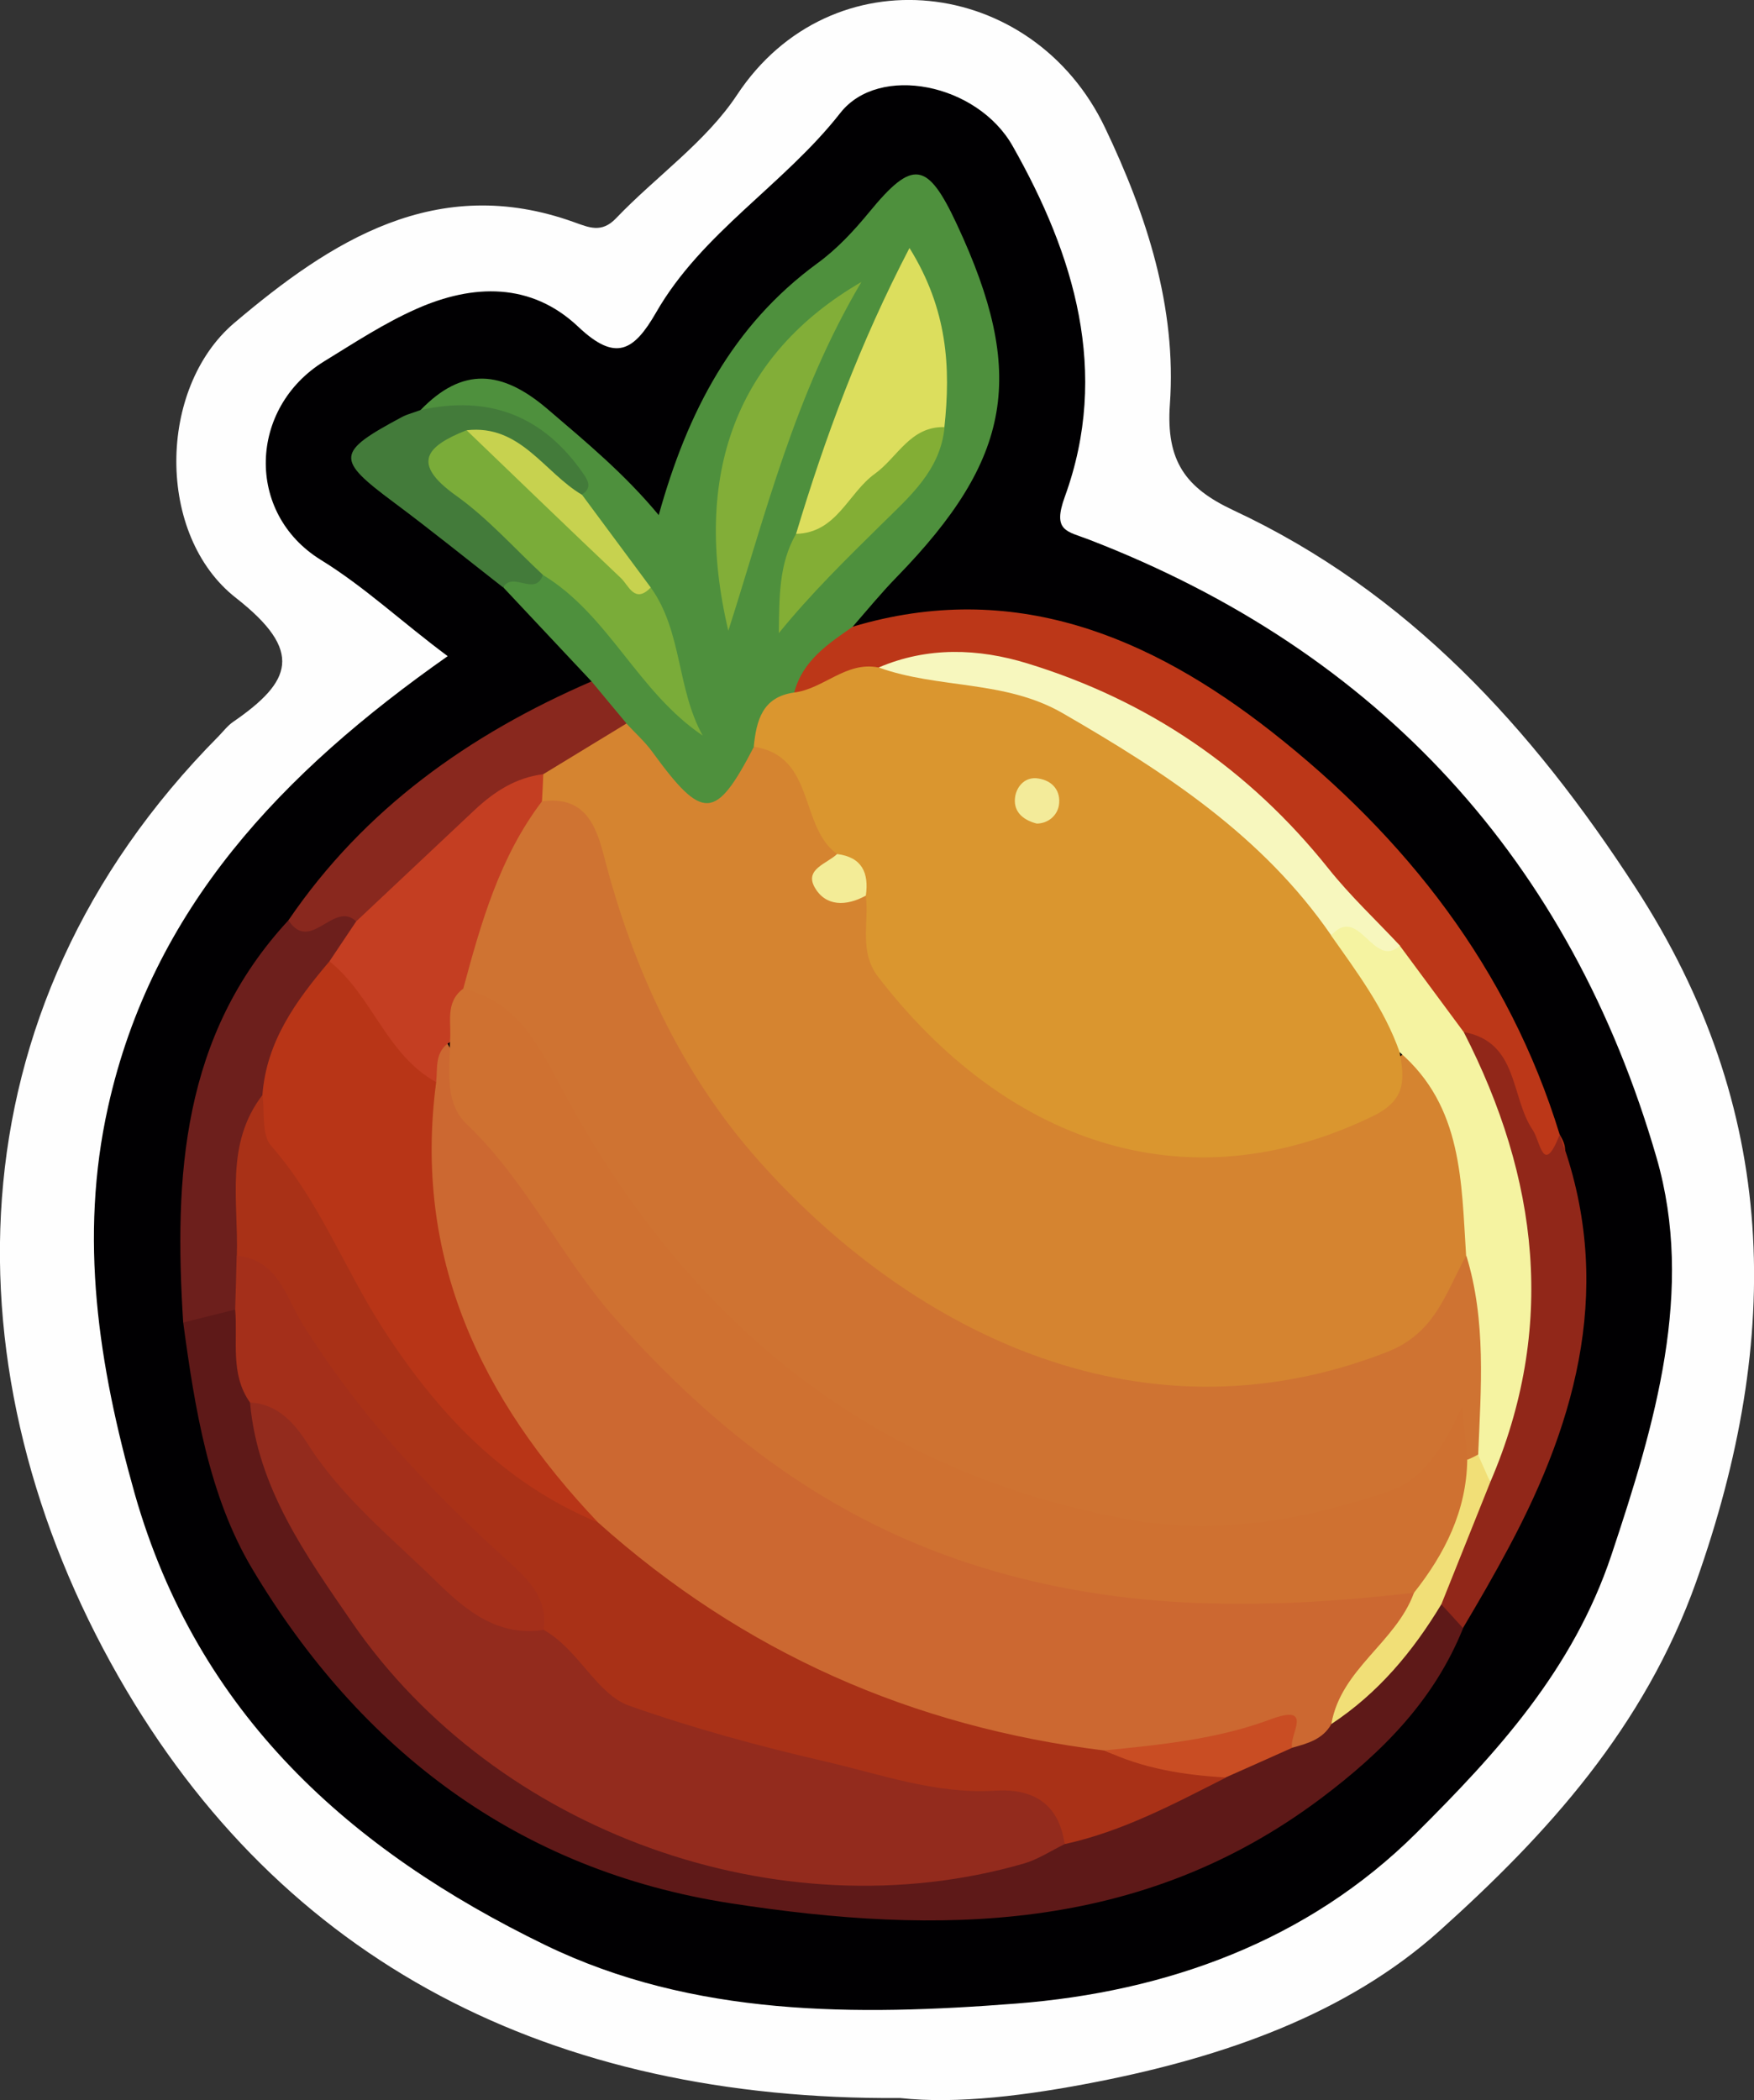 <?xml version="1.0" encoding="utf-8"?>
<!-- Generator: Adobe Illustrator 23.0.2, SVG Export Plug-In . SVG Version: 6.00 Build 0)  -->
<svg version="1.1" id="Camada_1" xmlns="http://www.w3.org/2000/svg" xmlns:xlink="http://www.w3.org/1999/xlink" x="0px" y="0px"
	 viewBox="0 0 94.5 113.14" style="enable-background:new 0 0 94.5 113.14;" xml:space="preserve">
<rect x="0" y="0" width="94.5" height="113.14" fill="#333333" stroke="none"/>
<style type="text/css">
	.st0{fill:#FEFEFE;}
	.st1{fill:#010002;}
	.st2{fill:#4E903D;}
	.st3{fill:#5E1918;}
	.st4{fill:#BC3718;}
	.st5{fill:#912719;}
	.st6{fill:#6D1F1C;}
	.st7{fill:#89281E;}
	.st8{fill:#437B3A;}
	.st9{fill:#D58430;}
	.st10{fill:#DA962F;}
	.st11{fill:#DCDE5D;}
	.st12{fill:#7AAC39;}
	.st13{fill:#82AE38;}
	.st14{fill:#83AE35;}
	.st15{fill:#C7D24F;}
	.st16{fill:#CC6831;}
	.st17{fill:#932B1D;}
	.st18{fill:#A93117;}
	.st19{fill:#A42F1A;}
	.st20{fill:#F1DF77;}
	.st21{fill:#C94D23;}
	.st22{fill:#F5F3A1;}
	.st23{fill:#F7F7BE;}
	.st24{fill:#B83517;}
	.st25{fill:#C43E22;}
	.st26{fill:#CF7332;}
	.st27{fill:#F3EC97;}
	.st28{fill:#F3EB9A;}
	.st29{fill:#CF7131;}
</style>
<g>
	<path class="st0" d="M48.5,113.03c-18.8,0.13-33.31-7.28-42.12-22.71c-9.18-16.08-9.36-35.77,5.41-50.67
		c0.25-0.26,0.48-0.56,0.77-0.76c3.15-2.17,3.83-3.8,0.15-6.68c-4.31-3.37-4.22-11.3-0.09-14.81c5.19-4.4,10.89-8.1,18.31-5.43
		c0.79,0.28,1.48,0.61,2.26-0.21c2.15-2.25,4.84-4.11,6.52-6.65c5.07-7.67,15.93-6.41,19.83,1.78c2.24,4.69,3.86,9.68,3.49,14.89
		c-0.22,3.08,0.87,4.51,3.4,5.7c9.43,4.4,16.11,11.74,21.68,20.33c7.75,11.93,7.96,24.2,3.28,37.39
		c-2.8,7.87-8.04,13.62-13.82,18.81c-5.04,4.53-11.69,6.81-18.44,8.14C55.37,112.89,51.57,113.37,48.5,113.03z"/>
	<path class="st1" d="M24.12,35.35c-2.5-1.86-4.47-3.73-6.84-5.19c-4.07-2.52-3.88-8.19,0.18-10.69c1.63-1,3.24-2.06,4.98-2.83
		c3.04-1.35,6.18-1.44,8.72,0.97c2,1.89,2.98,1.32,4.18-0.76c2.47-4.32,6.89-6.88,9.93-10.76c2.08-2.66,7.38-1.6,9.29,1.78
		c3.32,5.86,5.25,12.18,2.81,18.89c-0.68,1.87,0.11,1.85,1.3,2.31c15.68,6.05,25.96,17.35,30.58,33.3
		c2.06,7.11-0.07,14.33-2.43,21.4c-2.07,6.2-6.19,10.68-10.51,14.98c-5.85,5.82-13.45,8.56-21.56,9.19
		c-8.61,0.67-17.39,0.72-25.37-3.15c-10.5-5.1-18.73-12.42-22.12-24.31C5.3,73.53,4.25,66.69,5.82,59.64
		C8.2,48.93,15.21,41.61,24.12,35.35z"/>
	<path class="st2" d="M31.87,36.71c-1.58-1.69-3.17-3.37-4.75-5.06c0.36-1.64,1.67-0.85,2.61-1.02c3.3,1.38,4.42,4.85,6.65,6.77
		c-0.91-1.38-0.84-3.52-1.91-5.23c-1.07-1.79-2.61-3.27-3.46-5.21c-1.62-2.67-3.37-5.04-7.12-3.85c-0.65,0.21-1.5,0.14-1.23-1.02
		c2.26-2.34,4.38-2.15,6.83-0.06c2.07,1.77,4.16,3.5,6,5.72c1.55-5.57,3.98-10.22,8.54-13.56c1.05-0.76,1.97-1.75,2.8-2.76
		c2.34-2.85,3.13-2.77,4.73,0.67c3.76,8.06,2.98,12.59-3.25,18.99c-0.83,0.85-1.58,1.77-2.36,2.66c-0.46,1.62-1.89,2.55-2.74,3.88
		c-1.04,0.81-1.67,1.88-1.99,3.14c-2.09,3.91-3.85,4.11-6.45,0.73c-0.51-0.66-0.95-1.36-1.5-1.99
		C32.61,38.69,31.79,37.92,31.87,36.71z"/>
	<path class="st3" d="M78.83,87.71c-1.57,3.9-4.35,6.69-7.68,9.19c-9.68,7.26-20.58,7.37-31.77,5.64
		c-11.48-1.77-19.97-8.27-25.79-18.02c-2.34-3.92-3.1-8.67-3.72-13.28c0.87-0.86,1.77-1.61,3.06-0.75c0.98,1.49,0.75,3.31,1.31,4.91
		c3.29,11.51,10.42,19.78,21.78,23.42c6.71,2.15,13.94,1.67,20.9-0.05c2.94-0.98,5.73-2.32,8.55-3.58c1.15-0.63,2.39-1.06,3.59-1.56
		c0.87-0.37,1.72-0.79,2.45-1.42c2.16-1.76,3.79-4.04,5.79-5.95C78.53,85.97,78.63,86.9,78.83,87.71z"/>
	<path class="st4" d="M42.79,37.31c0.45-1.72,1.82-2.62,3.16-3.55c8.64-2.58,16,0.52,22.56,5.66c7.22,5.67,12.77,12.74,15.52,21.7
		c0.33,0.54,0.51,1.17-0.19,1.46c-0.8,0.32-1.3-0.32-1.69-0.9c-1.28-1.92-1.47-4.52-3.66-5.87c-1.88-0.98-2.29-3.21-3.83-4.49
		c-4.1-4.43-7.97-9.09-13.35-12.15c-4.4-2.5-8.9-3.87-13.94-2.44C45.82,36.79,44.45,38.21,42.79,37.31z"/>
	<path class="st5" d="M78.87,55.6c2.96,0.55,2.5,3.5,3.71,5.28c0.42,0.62,0.56,2.52,1.45,0.25c2.96,7.89,1.01,15.23-2.75,22.25
		c-0.77,1.45-1.61,2.9-2.46,4.33c-0.39-0.43-0.78-0.86-1.17-1.28c-0.88-2.82,1.82-4.61,2.03-7.11c2.53-6.95,2.54-13.82-0.5-20.64
		C78.76,57.7,78.21,56.71,78.87,55.6z"/>
	<path class="st6" d="M12.68,70.55c-0.94,0.23-1.87,0.47-2.81,0.7c-0.5-7.85-0.08-15.46,5.67-21.67c1.33,0.17,2.68-1.97,4,0.03
		c0.05,1.14-0.72,1.88-1.29,2.71c-1.64,2.2-2.96,4.55-3.61,7.25c-1.17,2.65-0.88,5.47-0.95,8.25
		C13.63,68.83,13.55,69.84,12.68,70.55z"/>
	<path class="st7" d="M19.19,49.64c-1.2-1.15-2.46,1.75-3.65-0.06c4.09-6.01,9.75-10.02,16.33-12.87c0.63,0.76,1.25,1.51,1.88,2.26
		c-0.62,2.15-2.83,2.21-4.28,3.27c-2.73,1.08-4.51,3.33-6.57,5.24C21.84,48.45,21.07,50.04,19.19,49.64z"/>
	<path class="st8" d="M22.66,22.09c3.69-0.82,6.61,0.31,8.76,3.42c0.3,0.43,0.47,0.79-0.08,1.14c-2.45,0.22-3.54-2.83-6.01-2.52
		c-1.76,1.44,0.14,1.96,0.72,2.75c1.01,1.4,3.15,1.93,3.2,4.09c-0.4,1.2-1.64-0.22-2.14,0.68c-1.96-1.53-3.9-3.1-5.9-4.59
		c-3.13-2.33-3.11-2.69,0.44-4.59C21.97,22.3,22.33,22.22,22.66,22.09z"/>
	<path class="st9" d="M29.27,41.71c1.49-0.91,2.99-1.82,4.48-2.73c0.47,0.51,0.99,0.97,1.39,1.52c2.73,3.75,3.41,3.72,5.48-0.27
		c1.62-0.89,2.4,0.22,3.02,1.38c0.66,1.23,1.37,2.45,1.75,3.81c-0.36,1.47,0.19,2.35,1.69,2.62c1.5,9.76,15.03,16.26,24.77,12.06
		c1.82-0.78,2.53-2.39,3.91-3.45c4.26,2.53,3.92,6.7,3.89,10.77c-0.6,4.14-3.3,5.88-7.12,7.02c-10.2,3.04-18.77-0.21-26.88-6.13
		C38.65,63.2,34.89,55.95,32.1,48.07c-0.66-1.88-1.44-3.51-2.99-4.75C28.85,42.75,28.86,42.21,29.27,41.71z"/>
	<path class="st10" d="M75.41,56.69c0.26,1.44,0.36,2.56-1.42,3.43c-10.28,4.99-19.94,1.24-26.67-7.48
		c-1.06-1.37-0.49-2.92-0.67-4.39c-0.82-0.54-1.29-1.31-1.55-2.24c-2.06-1.48-1.15-5.28-4.49-5.78c0.14-1.41,0.46-2.68,2.17-2.92
		c1.59-0.19,2.8-1.7,4.55-1.35c11.2-0.64,18.33,6.06,24.89,13.78C73.54,51.95,75.92,53.66,75.41,56.69z"/>
	<path class="st11" d="M42.89,28.76c1.56-5.19,3.43-10.25,6.11-15.4c2.05,3.3,2.23,6.43,1.88,9.66c-1.82,1.86-3.5,3.87-5.52,5.51
		C44.75,29.02,43.88,30.74,42.89,28.76z"/>
	<path class="st12" d="M29.26,30.98c-1.55-1.44-2.98-3.06-4.69-4.28c-2.44-1.74-1.61-2.66,0.56-3.52c4.19,1.79,6.57,5.7,9.93,8.47
		c1.71,2.38,1.39,5.44,2.8,7.98C34.35,37.26,32.81,33.14,29.26,30.98z"/>
	<path class="st13" d="M39.24,33.98c-1.99-8.41,0.45-14.89,7.17-18.79C42.8,21.29,41.26,27.68,39.24,33.98z"/>
	<path class="st14" d="M42.89,28.76c2.2-0.05,2.8-2.2,4.25-3.24c1.22-0.88,1.9-2.56,3.75-2.51c-0.22,2.32-1.87,3.73-3.38,5.22
		c-1.9,1.87-3.81,3.74-5.55,5.88C41.99,32.19,41.95,30.39,42.89,28.76z"/>
	<path class="st15" d="M35.06,31.65c-0.86,0.9-1.19-0.11-1.6-0.5c-2.79-2.64-5.55-5.31-8.32-7.97c2.9-0.33,4.17,2.27,6.22,3.48
		C32.59,28.32,33.82,29.98,35.06,31.65z"/>
	<path class="st16" d="M71.73,92.88c-0.46,0.83-1.29,1.05-2.12,1.28c-2.25-1.07-4.29,0.53-6.46,0.56c-1.26,0.02-2.53,0.48-3.84,0.49
		c-10.53-1.5-20.02-5.24-27.78-12.76c-6.66-6.69-10.17-14.55-8.93-24.16c0.15-0.95,0.25-1.94,1.36-2.32
		c3.97,6.92,8.56,13.38,14.29,18.98c6.81,6.67,15.27,9.47,24.51,10.52c4.51,0.51,8.94-0.7,13.42-0.4c0.8,2.07-0.87,3.19-1.78,4.59
		C73.64,90.85,72.31,91.55,71.73,92.88z"/>
	<path class="st17" d="M57.36,99.35c-0.74,0.36-1.44,0.83-2.21,1.05c-13.17,3.79-28.4-1.69-36.18-12.99
		c-2.5-3.64-5.09-7.24-5.5-11.85c2.18-1.03,3,0.84,3.96,2.03c2.03,2.52,4.36,4.73,6.68,6.97c1.5,1.45,3.33,2.28,5.38,2.64
		c2.6,0.92,4.08,3.46,6.95,4.25c5.69,1.57,11.28,3.44,17.18,4.16C55.76,95.88,58.07,96.15,57.36,99.35z"/>
	<path class="st18" d="M57.36,99.35c-0.31-2.19-1.71-3.01-3.76-2.88c-3.18,0.2-6.18-0.89-9.17-1.58c-3.55-0.82-7.12-1.79-10.54-3
		c-1.75-0.62-2.73-3.05-4.6-4.08c-5.91-6.4-12.02-12.62-16.53-20.16c0.09-2.95-0.65-6.03,1.39-8.67c2.86,4.24,5.16,8.82,7.93,13.11
		c2.61,4.05,6.33,7.06,10.15,9.94c7.8,6.98,16.92,11.01,27.29,12.28c2.05,1.03,4.72-0.69,6.52,1.46
		C63.24,97.19,60.47,98.67,57.36,99.35z"/>
	<path class="st19" d="M12.75,67.65c2.22,0.2,2.66,2.24,3.54,3.66c2.98,4.79,6.74,8.85,10.88,12.61c1.14,1.04,2.38,2.07,2.11,3.89
		c-2.42,0.38-4.16-1.03-5.66-2.5c-2.45-2.41-5.18-4.58-7.06-7.55c-0.68-1.07-1.59-2.13-3.09-2.2c-1.09-1.54-0.65-3.33-0.8-5.02
		C12.7,69.58,12.73,68.62,12.75,67.65z"/>
	<path class="st20" d="M71.73,92.88c0.51-2.97,3.48-4.39,4.45-7.07c0.37-2.51,1.7-4.7,2.35-7.11c0.21-0.29,0.49-0.45,0.84-0.48
		c0.89,0.21,0.69,1.05,0.92,1.63c-0.88,2.19-1.75,4.38-2.63,6.57C76.12,88.98,74.25,91.22,71.73,92.88z"/>
	<path class="st21" d="M66.03,95.76c-2.25-0.13-4.46-0.48-6.52-1.46c3.02-0.3,6.06-0.6,8.91-1.66c2.46-0.92,0.99,0.88,1.2,1.52
		C68.42,94.7,67.22,95.23,66.03,95.76z"/>
	<path class="st22" d="M80.29,79.85c-0.22-0.49-0.44-0.98-0.66-1.48c-1.78-3.48-0.9-7.12-0.64-10.72
		c-0.26-3.96-0.18-8.03-3.58-10.96c-0.82-2.34-2.29-4.3-3.7-6.3c1.63-2.4,2.41,0.78,3.71,0.56c1.15,1.55,2.29,3.1,3.44,4.65
		C82.9,63.48,83.87,71.53,80.29,79.85z"/>
	<path class="st23" d="M75.43,50.95c-1.46,1.29-2.19-2.25-3.71-0.56c-3.69-5.36-8.95-8.78-14.47-11.97c-3.12-1.8-6.69-1.3-9.91-2.46
		c2.64-1.13,5.37-1.03,8.01-0.22c6.53,2,11.94,5.69,16.22,11.05C72.75,48.27,74.14,49.57,75.43,50.95z"/>
	<path class="st24" d="M32.22,82.02c-5.15-2.12-8.73-5.99-11.65-10.54c-2.05-3.21-3.4-6.84-5.97-9.76
		c-0.52-0.59-0.33-1.82-0.46-2.75c0.22-2.89,1.83-5.08,3.61-7.18c3.34,0.91,4.01,4.18,5.75,6.51C22.25,67.73,25.9,75.37,32.22,82.02
		z"/>
	<path class="st25" d="M23.5,58.3c-2.69-1.48-3.45-4.68-5.75-6.51c0.48-0.72,0.96-1.43,1.44-2.15c2.13-2.01,4.27-4.01,6.4-6.02
		c1.05-0.98,2.21-1.73,3.68-1.91c-0.02,0.49-0.04,0.97-0.07,1.46c-0.59,3.62-2.62,6.73-3.59,10.22c-0.46,0.92-0.48,2.05-1.37,2.75
		C23.41,56.66,23.58,57.52,23.5,58.3z"/>
	<path class="st26" d="M24.96,53.26c0.96-3.56,1.96-7.09,4.24-10.09c2.22-0.3,2.88,1.16,3.33,2.91c1.56,6.08,4.18,11.75,8.3,16.4
		c7.84,8.86,20.27,15.66,33.87,10.37c2.66-1.03,3.18-3.22,4.3-5.21c1.08,3.52,0.79,7.13,0.64,10.72c-0.19,0.11-0.38,0.2-0.58,0.28
		c-0.19-0.14-0.37-0.31-0.51-0.5c-4.82,5.34-11.23,5.38-17.47,4.54c-10.08-1.36-18.45-6.24-25.04-14.07
		c-2.86-3.39-5.8-6.76-7.3-10.99C27.99,55.55,25.35,55.43,24.96,53.26z"/>
	<path class="st27" d="M45.1,46.01c1.35,0.17,1.72,1.02,1.55,2.24c-1.05,0.58-2.17,0.6-2.76-0.45
		C43.34,46.82,44.56,46.53,45.1,46.01z"/>
	<path class="st28" d="M55.86,44.37c-0.82-0.21-1.3-0.71-1.16-1.49c0.11-0.56,0.56-1.05,1.24-0.94c0.79,0.12,1.23,0.69,1.11,1.45
		C56.95,43.95,56.47,44.36,55.86,44.37z"/>
	<path class="st29" d="M24.96,53.26c2.65,0.65,3.84,2.62,5.05,4.91c6.61,12.59,16.5,21.08,30.8,23.69c4.8,0.87,9.54,0.02,14.08-1.54
		c1.77-0.61,2.89-2.35,3.89-4.55c0.12,1.28,0.2,2.08,0.27,2.88c-0.04,2.75-1.21,5.06-2.87,7.16c-7.82,0.89-15.46,1.03-23.23-1.35
		c-8.14-2.49-14.33-7.26-19.8-13.42c-2.92-3.3-4.77-7.39-7.99-10.46c-1.23-1.17-0.92-2.89-0.92-4.44
		C24.35,55.14,23.94,54.02,24.96,53.26z"/>
</g>
</svg>
